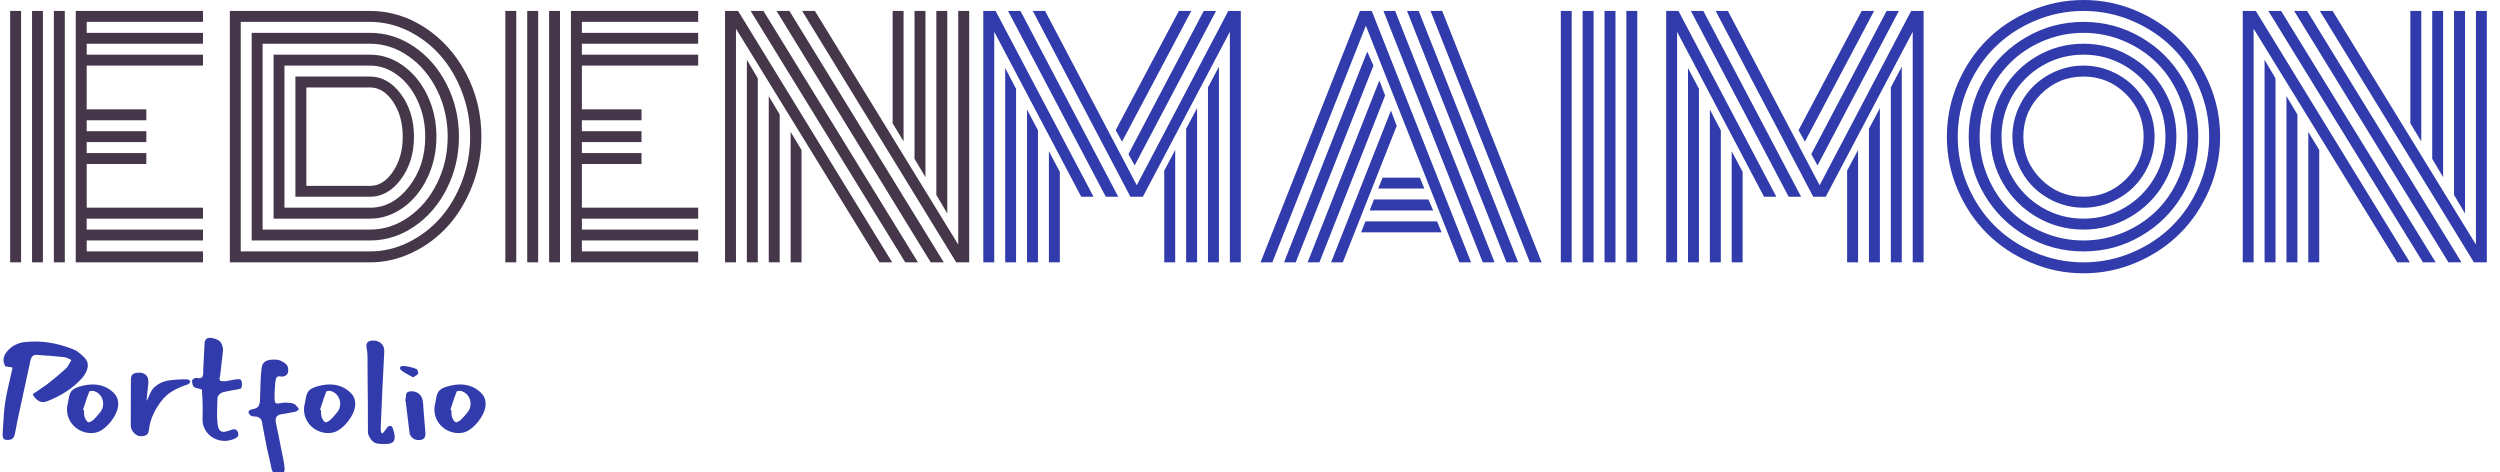 <svg xmlns="http://www.w3.org/2000/svg" version="1.1" xmlns:xlink="http://www.w3.org/1999/xlink" xmlns:svgjs="http://svgjs.dev/svgjs" width="2000" height="378" viewBox="0 0 2000 378"><g transform="matrix(1,0,0,1,-1.212,0.791)"><svg viewBox="0 0 396 75" data-background-color="#ffffff" preserveAspectRatio="xMidYMid meet" height="378" width="2000" xmlns="http://www.w3.org/2000/svg" xmlns:xlink="http://www.w3.org/1999/xlink"><defs></defs><g id="tight-bounds" transform="matrix(1,0,0,1,0.24,-0.157)"><svg viewBox="0 0 395.52 75.314" height="75.314" width="395.52"><g><svg viewBox="0 0 395.52 75.314" height="75.314" width="395.52"><g><svg viewBox="0 0 395.52 75.314" height="75.314" width="395.52"><g><svg viewBox="0 0 395.52 75.314" height="75.314" width="395.52"><g><svg viewBox="0 0 395.52 43.382" height="43.382" width="395.52"><g transform="matrix(1,0,0,1,0,0)"><svg width="395.52" viewBox="2.27 -42.19 398.27 43.95" height="43.382" data-palette-color="#46364a"><g class="undefined-text-0" data-fill-palette-color="primary" id="text-0"><path d="M11.06-40.43L11.06 0 9.3 0 9.3-40.43 11.06-40.43ZM7.54-40.43L7.54 0 5.79 0 5.79-40.43 7.54-40.43ZM4.03-40.43L4.03 0 2.27 0 2.27-40.43 4.03-40.43ZM14.58-15.82L14.58-8.79 33.28-8.79 33.28-7.03 14.58-7.03 14.58-5.27 33.28-5.27 33.28-3.52 14.58-3.52 14.58-1.76 33.28-1.76 33.28 0 12.82 0 12.82-40.43 33.28-40.43 33.28-38.67 14.58-38.67 14.58-36.91 33.28-36.91 33.28-35.16 14.58-35.16 14.58-33.4 33.28-33.4 33.28-31.64 14.58-31.64 14.58-24.61 24.17-24.61 24.17-22.85 14.58-22.85 14.58-21.09 24.17-21.09 24.17-19.34 14.58-19.34 14.58-17.58 24.17-17.58 24.17-15.82 14.58-15.82ZM60.13-10.55L48.14-10.55 48.14-29.88Q48.14-29.88 60.13-29.88L60.13-29.88Q63.03-29.88 65.12-27.04 67.21-24.19 67.21-20.21L67.21-20.21Q67.21-16.21 65.12-13.38 63.03-10.55 60.13-10.55L60.13-10.55ZM49.9-28.13L49.9-12.3 60.13-12.3Q62.3-12.3 63.85-14.62 65.4-16.94 65.4-20.21L65.4-20.21Q65.4-23.51 63.85-25.82 62.3-28.13 60.13-28.13L60.13-28.13 49.9-28.13ZM46.38-31.64L46.38-8.79 60.13-8.79Q63.77-8.79 66.39-12.15 69.02-15.5 69.02-20.21L69.02-20.21Q69.02-23.32 67.81-25.95 66.6-28.59 64.56-30.11 62.52-31.64 60.13-31.64L60.13-31.64 46.38-31.64ZM60.13-7.03L44.63-7.03 44.63-33.4 60.13-33.4Q62.99-33.4 65.45-31.64 67.92-29.88 69.37-26.84 70.82-23.8 70.82-20.21L70.82-20.21Q70.82-16.65 69.37-13.6 67.92-10.55 65.45-8.79 62.99-7.03 60.13-7.03L60.13-7.03ZM42.87-35.16L42.87-5.27 60.13-5.27Q63.47-5.27 66.34-7.28 69.21-9.28 70.92-12.72 72.63-16.16 72.63-20.21L72.63-20.21Q72.63-24.24 70.92-27.7 69.21-31.15 66.33-33.15 63.45-35.16 60.13-35.16L60.13-35.16 42.87-35.16ZM60.13-3.52L41.11-3.52 41.11-36.91 60.13-36.91Q63.94-36.91 67.23-34.68 70.53-32.45 72.48-28.59 74.44-24.73 74.44-20.21 74.44-15.7 72.48-11.84 70.53-7.98 67.23-5.75 63.94-3.52 60.13-3.52L60.13-3.52ZM39.35-38.67L39.35-1.76 60.13-1.76Q63.33-1.76 66.31-3.22 69.28-4.69 71.46-7.15 73.63-9.62 74.94-13.05 76.24-16.48 76.24-20.21 76.24-23.95 74.94-27.37 73.63-30.79 71.46-33.26 69.28-35.74 66.31-37.21 63.33-38.67 60.13-38.67L60.13-38.67 39.35-38.67ZM60.13 0L60.13 0 37.6 0 37.6-40.43 60.13-40.43Q64.89-40.43 69.02-37.72 73.14-35.01 75.6-30.35 78.05-25.68 78.05-20.21L78.05-20.21Q78.05-16.11 76.6-12.37 75.14-8.62 72.73-5.91 70.31-3.2 67-1.6 63.69 0 60.13 0ZM90.69-40.43L90.69 0 88.94 0 88.94-40.43 90.69-40.43ZM87.18-40.43L87.18 0 85.42 0 85.42-40.43 87.18-40.43ZM83.66-40.43L83.66 0 81.9 0 81.9-40.43 83.66-40.43ZM94.21-15.82L94.21-8.79 112.91-8.79 112.91-7.03 94.21-7.03 94.21-5.27 112.91-5.27 112.91-3.52 94.21-3.52 94.21-1.76 112.91-1.76 112.91 0 92.45 0 92.45-40.43 112.91-40.43 112.91-38.67 94.21-38.67 94.21-36.91 112.91-36.91 112.91-35.16 94.21-35.16 94.21-33.4 112.91-33.4 112.91-31.64 94.21-31.64 94.21-24.61 103.8-24.61 103.8-22.85 94.21-22.85 94.21-21.09 103.8-21.09 103.8-19.34 94.21-19.34 94.21-17.58 103.8-17.58 103.8-15.82 94.21-15.82ZM145.94-40.43L145.94-19.46 144.18-22.36 144.18-40.43 145.94-40.43ZM149.46-40.43L149.46-13.7 147.7-16.65 147.7-40.43 149.46-40.43ZM152.97-40.43L152.97-7.86 151.21-10.84 151.21-40.43 152.97-40.43ZM127.78 0L127.78-20.97 129.53-18.07 129.53 0 127.78 0ZM124.26 0L124.26-26.73 126.02-23.78 126.02 0 124.26 0ZM120.74 0L120.74-32.57 122.5-29.59 122.5 0 120.74 0ZM146.21 0L121.35-40.43 123.41-40.43 148.26 0 146.21 0ZM150.31 0L125.51-40.43 127.58-40.43 152.41 0 150.31 0ZM154.41 0L129.63-40.43 131.68-40.43 154.73-2.86 154.73-40.43 156.49-40.43 156.49 0Q156.49 0 154.41 0L154.41 0ZM142.08 0L118.99-37.57 118.99 0 117.23 0 117.23-40.43Q117.23-40.43 119.33-40.43L119.33-40.43 144.11 0 142.08 0Z" fill="#46364a" data-fill-palette-color="primary"></path><path d="M187.86 0L187.86-14.75 189.62-18.07 189.62 0 187.86 0ZM191.38 0L191.38-21.48 193.14-24.8 193.14 0 191.38 0ZM194.89 0L194.89-28.13 196.65-31.47 196.65 0 194.89 0ZM196.19-40.43L183.1-15.58 182.1-17.41 194.21-40.43 196.19-40.43ZM192.21-40.43L181.07-19.41 180.05-21.26 190.21-40.43 192.21-40.43ZM169.31 0L169.31-17.87 171.07-14.55 171.07 0 169.31 0ZM165.79 0L165.79-24.56 167.55-21.24 167.55 0 165.79 0ZM162.28 0L162.28-31.25 164.03-27.91 164.03 0 162.28 0ZM160.74-40.43L176.49-10.55 174.51-10.55 160.52-37.08 160.52 0 158.76 0 158.76-40.43 160.74-40.43ZM164.74-40.43L180.46-10.55 178.46-10.55 162.74-40.43 164.74-40.43ZM198.41 0L198.41-37.08 184.42-10.55 182.42-10.55 166.72-40.43 168.7-40.43 183.44-12.4 198.16-40.43 200.17-40.43 200.17 0 198.41 0ZM229.68-11.87L222.26-11.87 222.97-13.62 228.97-13.62 229.68-11.87ZM231.1-8.35L220.89-8.35 221.58-10.11 230.34-10.11 231.1-8.35ZM232.46-4.83L219.52-4.83 220.21-6.59 231.73-6.59 232.46-4.83ZM220.28-38.06L205.24 0 203.34 0 219.33-40.43 221.23-40.43 237.2 0 235.32 0 220.28-38.06ZM207.12 0L220.5-33.89 221.5-31.64 209 0 207.12 0ZM210.91 0L222.45-29.25 223.38-26.83 212.81 0 210.91 0ZM214.69 0L224.31-24.41 225.24-21.95 216.57 0 214.69 0ZM232.56-40.43L248.55 0 246.65 0 230.68-40.43 232.56-40.43ZM226.9-40.43L228.78-40.43 244.77 0 242.89 0 226.9-40.43ZM223.11-40.43L224.99-40.43 240.98 0 239.08 0 223.11-40.43ZM262.17 0L262.17-40.43 263.93-40.43 263.93 0 262.17 0ZM258.66 0L258.66-40.43 260.42-40.43 260.42 0 258.66 0ZM255.14 0L255.14-40.43 256.9-40.43 256.9 0 255.14 0ZM251.63 0L251.63-40.43 253.38-40.43 253.38 0 251.63 0ZM297.67 0L297.67-14.75 299.43-18.07 299.43 0 297.67 0ZM301.18 0L301.18-21.48 302.94-24.8 302.94 0 301.18 0ZM304.7 0L304.7-28.13 306.46-31.47 306.46 0 304.7 0ZM305.99-40.43L292.91-15.58 291.91-17.41 304.02-40.43 305.99-40.43ZM302.01-40.43L290.88-19.41 289.86-21.26 300.01-40.43 302.01-40.43ZM279.11 0L279.11-17.87 280.87-14.55 280.87 0 279.11 0ZM275.6 0L275.6-24.56 277.36-21.24 277.36 0 275.6 0ZM272.08 0L272.08-31.25 273.84-27.91 273.84 0 272.08 0ZM270.55-40.43L286.29-10.55 284.31-10.55 270.33-37.08 270.33 0 268.57 0 268.57-40.43 270.55-40.43ZM274.55-40.43L290.27-10.55 288.27-10.55 272.55-40.43 274.55-40.43ZM308.22 0L308.22-37.08 294.23-10.55 292.22-10.55 276.53-40.43 278.5-40.43 293.25-12.4 307.97-40.43 309.97-40.43 309.97 0 308.22 0ZM328.84-27.05Q326.01-24.22 326.01-20.21 326.01-16.21 328.84-13.38 331.68-10.55 335.68-10.55 339.68-10.55 342.52-13.38 345.35-16.21 345.35-20.21 345.35-24.22 342.52-27.05 339.68-29.88 335.68-29.88 331.68-29.88 328.84-27.05ZM325.16-15.78Q324.25-17.9 324.25-20.21 324.25-22.53 325.16-24.65 326.06-26.76 327.6-28.3 329.14-29.83 331.25-30.74 333.36-31.64 335.68-31.64 338-31.64 340.11-30.74 342.22-29.83 343.76-28.3 345.3-26.76 346.2-24.65 347.11-22.53 347.11-20.21 347.11-17.9 346.2-15.78 345.3-13.67 343.76-12.13 342.22-10.6 340.11-9.69 338-8.79 335.68-8.79 333.36-8.79 331.25-9.69 329.14-10.6 327.6-12.13 326.06-13.67 325.16-15.78ZM324.27-26.83Q322.5-23.8 322.5-20.21 322.5-16.63 324.27-13.6 326.04-10.57 329.06-8.8 332.09-7.03 335.68-7.03 339.27-7.03 342.3-8.8 345.32-10.57 347.09-13.6 348.86-16.63 348.86-20.21 348.86-23.8 347.09-26.83 345.32-29.86 342.3-31.63 339.27-33.4 335.68-33.4 332.09-33.4 329.06-31.63 326.04-29.86 324.27-26.83ZM322.74-12.72Q320.74-16.16 320.74-20.21 320.74-24.27 322.74-27.71 324.74-31.15 328.18-33.15 331.63-35.16 335.68-35.16 339.73-35.16 343.17-33.15 346.62-31.15 348.62-27.71 350.62-24.27 350.62-20.21 350.62-16.16 348.62-12.72 346.62-9.28 343.17-7.28 339.73-5.27 335.68-5.27 331.63-5.27 328.18-7.28 324.74-9.28 322.74-12.72ZM320.3-26.71Q318.98-23.61 318.98-20.21 318.98-16.82 320.3-13.72 321.62-10.62 323.85-8.39 326.08-6.15 329.19-4.83 332.29-3.52 335.68-3.52 339.07-3.52 342.17-4.83 345.27-6.15 347.51-8.39 349.74-10.62 351.06-13.72 352.38-16.82 352.38-20.21 352.38-23.61 351.06-26.71 349.74-29.81 347.51-32.04 345.27-34.28 342.17-35.6 339.07-36.91 335.68-36.91 332.29-36.91 329.19-35.6 326.08-34.28 323.85-32.04 321.62-29.81 320.3-26.71ZM319.7-10.96Q317.22-15.21 317.22-20.21 317.22-25.22 319.7-29.47 322.18-33.72 326.43-36.19 330.67-38.67 335.68-38.67 340.68-38.67 344.93-36.19 349.18-33.72 351.66-29.47 354.14-25.22 354.14-20.21 354.14-15.21 351.66-10.96 349.18-6.71 344.93-4.24 340.68-1.76 335.68-1.76 330.67-1.76 326.43-4.24 322.18-6.71 319.7-10.96ZM317.06-28.06Q315.46-24.32 315.46-20.21 315.46-16.11 317.06-12.37 318.66-8.62 321.37-5.91 324.08-3.2 327.83-1.6 331.58 0 335.68 0 339.78 0 343.53-1.6 347.28-3.2 349.99-5.91 352.7-8.62 354.29-12.37 355.89-16.11 355.89-20.21 355.89-24.32 354.29-28.06 352.7-31.81 349.99-34.52 347.28-37.23 343.53-38.83 339.78-40.43 335.68-40.43 331.58-40.43 327.83-38.83 324.08-37.23 321.37-34.52 318.66-31.81 317.06-28.06ZM315.45-11.68Q313.71-15.75 313.71-20.21 313.71-24.68 315.45-28.75 317.2-32.81 320.14-35.75 323.08-38.7 327.15-40.44 331.21-42.19 335.68-42.19 340.15-42.19 344.21-40.44 348.28-38.7 351.22-35.75 354.16-32.81 355.91-28.75 357.65-24.68 357.65-20.21 357.65-15.75 355.91-11.68 354.16-7.62 351.22-4.68 348.28-1.73 344.21 0.01 340.15 1.76 335.68 1.76 331.21 1.76 327.15 0.01 323.08-1.73 320.14-4.68 317.2-7.62 315.45-11.68ZM390-40.43L390-19.46 388.24-22.36 388.24-40.43 390-40.43ZM393.51-40.43L393.51-13.7 391.76-16.65 391.76-40.43 393.51-40.43ZM397.03-40.43L397.03-7.86 395.27-10.84 395.27-40.43 397.03-40.43ZM371.83 0L371.83-20.97 373.59-18.07 373.59 0 371.83 0ZM368.32 0L368.32-26.73 370.08-23.78 370.08 0 368.32 0ZM364.8 0L364.8-32.57 366.56-29.59 366.56 0 364.8 0ZM390.27 0L365.41-40.43 367.46-40.43 392.32 0 390.27 0ZM394.37 0L369.56-40.43 371.64-40.43 396.47 0 394.37 0ZM398.47 0L373.69-40.43 375.74-40.43 398.79-2.86 398.79-40.43 400.54-40.43 400.54 0Q400.54 0 398.47 0L398.47 0ZM386.14 0L363.04-37.57 363.04 0 361.29 0 361.29-40.43Q361.29-40.43 363.39-40.43L363.39-40.43 388.17 0 386.14 0Z" fill="#313bac" data-fill-palette-color="secondary"></path></g></svg></g></svg></g><g transform="matrix(1,0,0,1,0,53.623)"><svg viewBox="0 0 76.677 21.691" height="21.691" width="76.677"><g transform="matrix(1,0,0,1,0,0)"><svg width="76.677" viewBox="2.494 -35.9 169.836 48.05" height="21.691" data-palette-color="#313bac"><path d="M18.3-13.65Q17.35-13.3 16.75-13.3L16.75-13.3Q15.65-13.3 14.68-14.05 13.7-14.8 13.05-16.1L13.05-16.1 14.45-17Q16.85-18.6 18-19.45L18-19.45Q21.85-22.45 24.7-25.05L24.7-25.05Q25.25-25.5 26-26.9L26-26.9 26.7-28.1 25.8-28.55Q25.65-28.6 25.13-28.83 24.6-29.05 24.25-29.1L24.25-29.1Q19.9-29.55 14.5-29.9L14.5-29.9Q12.8-30.05 12.3-28.05L12.3-28.05 8.1-8.6Q7.75-7.1 7.55-5.98 7.35-4.85 7.2-4.1L7.2-4.1 6.75-1.85Q6.55-1.05 6.1-0.58 5.65-0.1 4.8-0.05L4.8-0.05 4.15 0Q3.2 0 2.83-0.45 2.45-0.9 2.5-2.05L2.5-2.05 2.6-4.05Q2.9-9.95 3.35-12.9L3.35-12.9Q3.65-15.05 4.23-17.65 4.8-20.25 5-21.05L5-21.05Q5.7-23.95 6-25.45L6-25.45 3.4-25.9Q2.8-27.2 2.8-28.15L2.8-28.15Q2.8-29.75 4.3-31.4L4.3-31.4Q5.35-32.6 6.8-33.35 8.25-34.1 9.8-34.35L9.8-34.35Q12.05-34.6 13.8-34.6L13.8-34.6Q20.65-34.6 27.7-31.7L27.7-31.7Q28.55-31.35 29.4-30.63 30.25-29.9 30.5-29.7L30.5-29.7Q32.45-28.05 32.45-26.25L32.45-26.25Q32.45-25.05 31.7-23.6L31.7-23.6Q31.3-22.75 30.35-21.65L30.35-21.65Q25.7-16.55 18.3-13.65L18.3-13.65ZM37.15-3.35Q35.6-2.4 33.6-2.4L33.6-2.4Q31.4-2.4 29.37-3.53 27.35-4.65 26.15-6.75 24.95-8.85 25.15-11.55L25.15-11.55 25.4-12.75Q25.7-14.55 25.9-15.4L25.9-15.4Q26.35-17.25 27.7-18 29.05-18.75 31.3-19.2L31.3-19.2Q32.75-19.5 34.15-19.5L34.15-19.5Q38.55-19.5 41.55-16.55L41.55-16.55Q43.15-14.95 43.15-12.65L43.15-12.65Q43.15-10.4 41.5-7.8L41.5-7.8Q39.6-4.85 37.15-3.35L37.15-3.35ZM32.95-16.95Q32.15-15 31.25-12.1L31.25-12.1 30.75-10.6 31.1-10.45Q31.1-10.1 31.12-9.38 31.15-8.65 31.3-8.15L31.3-8.15Q31.85-6.6 32.55-6.25L32.55-6.25Q32.85-6.1 33.42-6.4 34-6.7 34.45-7.1L34.45-7.1Q35.15-7.7 36.7-9.6L36.7-9.6Q37.85-10.9 37.85-12.7L37.85-12.7Q37.85-14.25 36.97-15.5 36.1-16.75 34.55-17.2L34.55-17.2Q34.4-17.25 34-17.25L34-17.25Q33.05-17.25 32.95-16.95L32.95-16.95ZM53.65-21.2Q53.8-20.7 53.7-19.65L53.7-19.65 53.09-13.75Q53.34-13.95 53.84-15.18 54.34-16.4 54.8-17.18 55.25-17.95 55.5-18.2L55.5-18.2Q57.84-20.45 60.8-20.9 63.75-21.35 67.3-21.3L67.3-21.3Q67.65-21.3 68.07-21.03 68.5-20.75 68.5-20.58 68.5-20.4 68.2-20.03 67.9-19.65 67.65-19.55L67.65-19.55Q64.65-18.55 62.37-17.25 60.09-15.95 58.45-13.85L58.45-13.85Q54.55-8.9 53.95-3.65L53.95-3.65Q53.8-2.25 53.09-1.78 52.4-1.3 51.15-1.3L51.15-1.3Q49.75-1.3 48.65-2.5 47.55-3.7 47.55-5.15L47.55-5.15Q47.59-10.45 47.59-21.05L47.59-21.05Q47.59-22.5 48.25-23.08 48.9-23.65 50.59-23.65L50.59-23.65Q51.84-23.65 52.72-22.95 53.59-22.25 53.65-21.2L53.65-21.2ZM69.74-18.65Q69.39-19.05 69.27-19.5 69.14-19.95 69.04-20.75L69.04-20.75Q69.49-21.8 70.69-21.8L70.69-21.8Q71.29-21.7 71.54-21.7L71.54-21.7Q72.54-21.7 72.79-22.3 73.04-22.9 73.04-23.7 73.04-24.5 73.04-24.95L73.04-24.95 73.19-27.95Q73.24-28.95 73.32-30.43 73.39-31.9 73.49-33.85L73.49-33.85Q73.54-34.9 74.02-35.4 74.49-35.9 75.34-35.9L75.34-35.9Q75.94-35.9 76.29-35.8L76.29-35.8Q78.34-35.35 79.04-34.5 79.74-33.65 79.99-31.95L79.99-31.95Q80.04-31.6 79.89-30.5L79.89-30.5 78.99-22.7Q78.94-22.4 78.84-21.98 78.74-21.55 78.74-21.35L78.74-21.35Q78.74-20.9 79.24-20.75 79.74-20.6 81.09-20.65L81.09-20.65Q83.39-21.15 84.59-21.3L84.59-21.3Q84.84-21.35 85.39-21.35L85.39-21.35Q85.99-21.35 86.19-21.2L86.19-21.2Q86.39-21.1 86.52-20.63 86.64-20.15 86.64-19.55L86.64-19.55Q86.64-19 86.52-18.55 86.39-18.1 86.19-18.05L86.19-18.05Q84.84-17.65 82.99-17.4L82.99-17.4Q80.79-17 79.74-16.7L79.74-16.7Q79.19-16.55 78.64-15.95 78.09-15.35 78.04-14.85L78.04-14.85Q77.94-12.4 77.89-9.85L77.89-9.85Q77.84-7.9 78.04-5.95L78.04-5.95Q78.19-4.3 78.69-3.58 79.19-2.85 80.19-2.85L80.19-2.85Q80.99-2.85 82.49-3.4L82.49-3.4Q83.29-3.75 83.89-3.75L83.89-3.75Q84.84-3.75 85.24-2.7L85.24-2.7Q85.39-2.35 85.39-2L85.39-2Q85.39-1.35 84.92-0.95 84.44-0.55 83.64-0.25L83.64-0.25Q82.14 0.3 80.59 0.35L80.59 0.35Q78.49 0.35 76.64-0.68 74.79-1.7 73.72-3.55 72.64-5.4 72.79-7.8L72.79-7.8Q72.84-8.75 72.84-10.8L72.84-10.8Q72.84-14.05 72.59-17.4L72.59-17.4Q72.54-17.7 72.24-17.82 71.94-17.95 71.24-18.1L71.24-18.1Q70.09-18.3 69.74-18.65L69.74-18.65ZM98.09-15.7Q98.09-13.9 98.27-13.35 98.44-12.8 99.14-12.8L99.14-12.8Q99.79-12.8 101.19-13.1L101.19-13.1 102.34-13.1Q105.19-13.1 105.84-11.85L105.84-11.85Q106.09-11.75 106.34-11.33 106.59-10.9 106.69-10.75L106.69-10.75Q106.49-10.6 106.09-10.28 105.69-9.95 105.34-9.9L105.34-9.9Q104.19-9.65 101.89-9.25L101.89-9.25Q101.44-9.2 100.29-9L100.29-9Q98.49-8.65 98.49-6.9L98.49-6.9Q98.49-6.65 98.59-5.95L98.59-5.95Q99.19-3.25 99.59-1.23 99.99 0.8 100.24 2.15L100.24 2.15 101.14 6.55Q101.64 8.95 101.64 10.25L101.64 10.25Q101.64 11.2 101.19 11.68 100.74 12.15 99.44 12.15L99.44 12.15Q98.34 12.15 97.79 11.6 97.24 11.05 96.99 9.85L96.99 9.85Q96.54 7.55 95.44 2.95L95.44 2.95 93.84-5.35Q93.74-8.25 90.99-8.25L90.99-8.25Q90.09-8.25 89.74-8.55L89.74-8.55Q89.44-8.8 89.19-9.13 88.94-9.45 88.94-9.75L88.94-9.75Q88.94-10 89.27-10.33 89.59-10.65 89.89-10.7L89.89-10.7Q91.69-10.95 92.32-11.7 92.94-12.45 92.99-14.05L92.99-14.05 93.09-17.25Q93.14-19.35 93.24-21.55 93.34-23.75 93.59-25.45L93.59-25.45Q93.79-26.9 94.84-27.58 95.89-28.25 97.74-28.25L97.74-28.25Q98.54-28.25 98.99-28.2L98.99-28.2Q100.04-28.1 101.39-27.23 102.74-26.35 102.84-25.35L102.84-25.35Q103.34-22.5 100.74-22.25L100.74-22.25Q99.04-22.6 98.74-21.85 98.44-21.1 98.34-20L98.34-20Q98.34-19.35 98.24-18.15L98.24-18.15Q98.09-16.95 98.09-15.7L98.09-15.7ZM120.49-3.35Q118.94-2.4 116.94-2.4L116.94-2.4Q114.74-2.4 112.71-3.53 110.69-4.65 109.49-6.75 108.29-8.85 108.49-11.55L108.49-11.55 108.74-12.75Q109.04-14.55 109.24-15.4L109.24-15.4Q109.69-17.25 111.04-18 112.39-18.75 114.64-19.2L114.64-19.2Q116.09-19.5 117.49-19.5L117.49-19.5Q121.89-19.5 124.89-16.55L124.89-16.55Q126.49-14.95 126.49-12.65L126.49-12.65Q126.49-10.4 124.84-7.8L124.84-7.8Q122.94-4.85 120.49-3.35L120.49-3.35ZM116.29-16.95Q115.49-15 114.59-12.1L114.59-12.1 114.09-10.6 114.44-10.45Q114.44-10.1 114.46-9.38 114.49-8.65 114.64-8.15L114.64-8.15Q115.19-6.6 115.89-6.25L115.89-6.25Q116.19-6.1 116.76-6.4 117.34-6.7 117.79-7.1L117.79-7.1Q118.49-7.7 120.04-9.6L120.04-9.6Q121.19-10.9 121.19-12.7L121.19-12.7Q121.19-14.25 120.31-15.5 119.44-16.75 117.89-17.2L117.89-17.2Q117.74-17.25 117.34-17.25L117.34-17.25Q116.39-17.25 116.29-16.95L116.29-16.95ZM136.14-2.3Q137.14-3.5 137.59-4.2L137.59-4.2Q138.14-4.95 138.74-4.95L138.74-4.95Q139.34-4.95 139.64-4.2L139.64-4.2Q140.34-2.2 140.34-1.05L140.34-1.05Q140.34-0.55 140.29-0.3L140.29-0.3Q140.09 0.7 139.16 1.1 138.24 1.5 136.99 1.4L136.99 1.4Q136.54 1.4 135.46 1.4 134.39 1.4 133.61 1.1 132.84 0.8 132.24 0.1L132.24 0.1Q130.94-1.45 130.94-2.9L130.94-2.9Q130.94-14.6 130.84-20.5L130.84-20.5 130.79-29.3Q130.79-31.05 130.44-32.5L130.44-32.5Q130.39-32.75 130.39-33.1L130.39-33.1Q130.39-34.95 132.89-34.95L132.89-34.95Q134.54-34.95 135.66-33.88 136.79-32.8 136.69-31.05L136.69-31.05Q136.54-28.4 136.29-23.1L136.29-23.1 135.99-17.1Q135.59-8.6 135.44-4.35L135.44-4.35Q135.39-3.85 135.49-3.25 135.59-2.65 135.64-2.5L135.64-2.5 136.14-2.3ZM148.58-23.3Q148.48-23 147.86-22.65 147.23-22.3 146.83-22L146.83-22 145.43-22.75Q143.38-23.85 142.63-24.5L142.63-24.5Q142.23-24.8 142.23-25.25L142.23-25.25Q142.23-25.55 142.46-25.78 142.68-26 143.13-26L143.13-26Q145.08-26 147.88-25L147.88-25Q148.18-24.95 148.43-24.33 148.68-23.7 148.58-23.3L148.58-23.3ZM144.08-14Q144.23-14.65 144.28-14.95 144.33-15.25 144.33-15.6L144.33-15.6Q144.33-16.3 144.76-16.7 145.18-17.1 146.38-17.1L146.38-17.1Q147.78-17.1 148.86-16.23 149.93-15.35 150.18-13.95L150.18-13.95Q150.33-13.25 150.38-12.4 150.43-11.55 150.43-11.3L150.43-11.3 151.13-2.75Q151.28-1.4 150.76-0.68 150.23 0.05 148.78 0.05L148.78 0.05Q147.53 0.05 146.66-0.65 145.78-1.35 145.58-2.45L145.58-2.45 144.28-13.05 144.08-14ZM166.33-3.35Q164.78-2.4 162.78-2.4L162.78-2.4Q160.58-2.4 158.56-3.53 156.53-4.65 155.33-6.75 154.13-8.85 154.33-11.55L154.33-11.55 154.58-12.75Q154.88-14.55 155.08-15.4L155.08-15.4Q155.53-17.25 156.88-18 158.23-18.75 160.48-19.2L160.48-19.2Q161.93-19.5 163.33-19.5L163.33-19.5Q167.73-19.5 170.73-16.55L170.73-16.55Q172.33-14.95 172.33-12.65L172.33-12.65Q172.33-10.4 170.68-7.8L170.68-7.8Q168.78-4.85 166.33-3.35L166.33-3.35ZM162.13-16.95Q161.33-15 160.43-12.1L160.43-12.1 159.93-10.6 160.28-10.45Q160.28-10.1 160.31-9.38 160.33-8.65 160.48-8.15L160.48-8.15Q161.03-6.6 161.73-6.25L161.73-6.25Q162.03-6.1 162.61-6.4 163.18-6.7 163.63-7.1L163.63-7.1Q164.33-7.7 165.88-9.6L165.88-9.6Q167.03-10.9 167.03-12.7L167.03-12.7Q167.03-14.25 166.16-15.5 165.28-16.75 163.73-17.2L163.73-17.2Q163.58-17.25 163.18-17.25L163.18-17.25Q162.23-17.25 162.13-16.95L162.13-16.95Z" opacity="1" transform="matrix(1,0,0,1,0,0)" fill="#313bac" class="undefined-text-1" data-fill-palette-color="secondary" id="text-1"></path></svg></g></svg></g></svg></g></svg></g></svg></g></svg><rect width="395.52" height="75.314" fill="none" stroke="none" visibility="hidden"></rect></g></svg></g></svg>